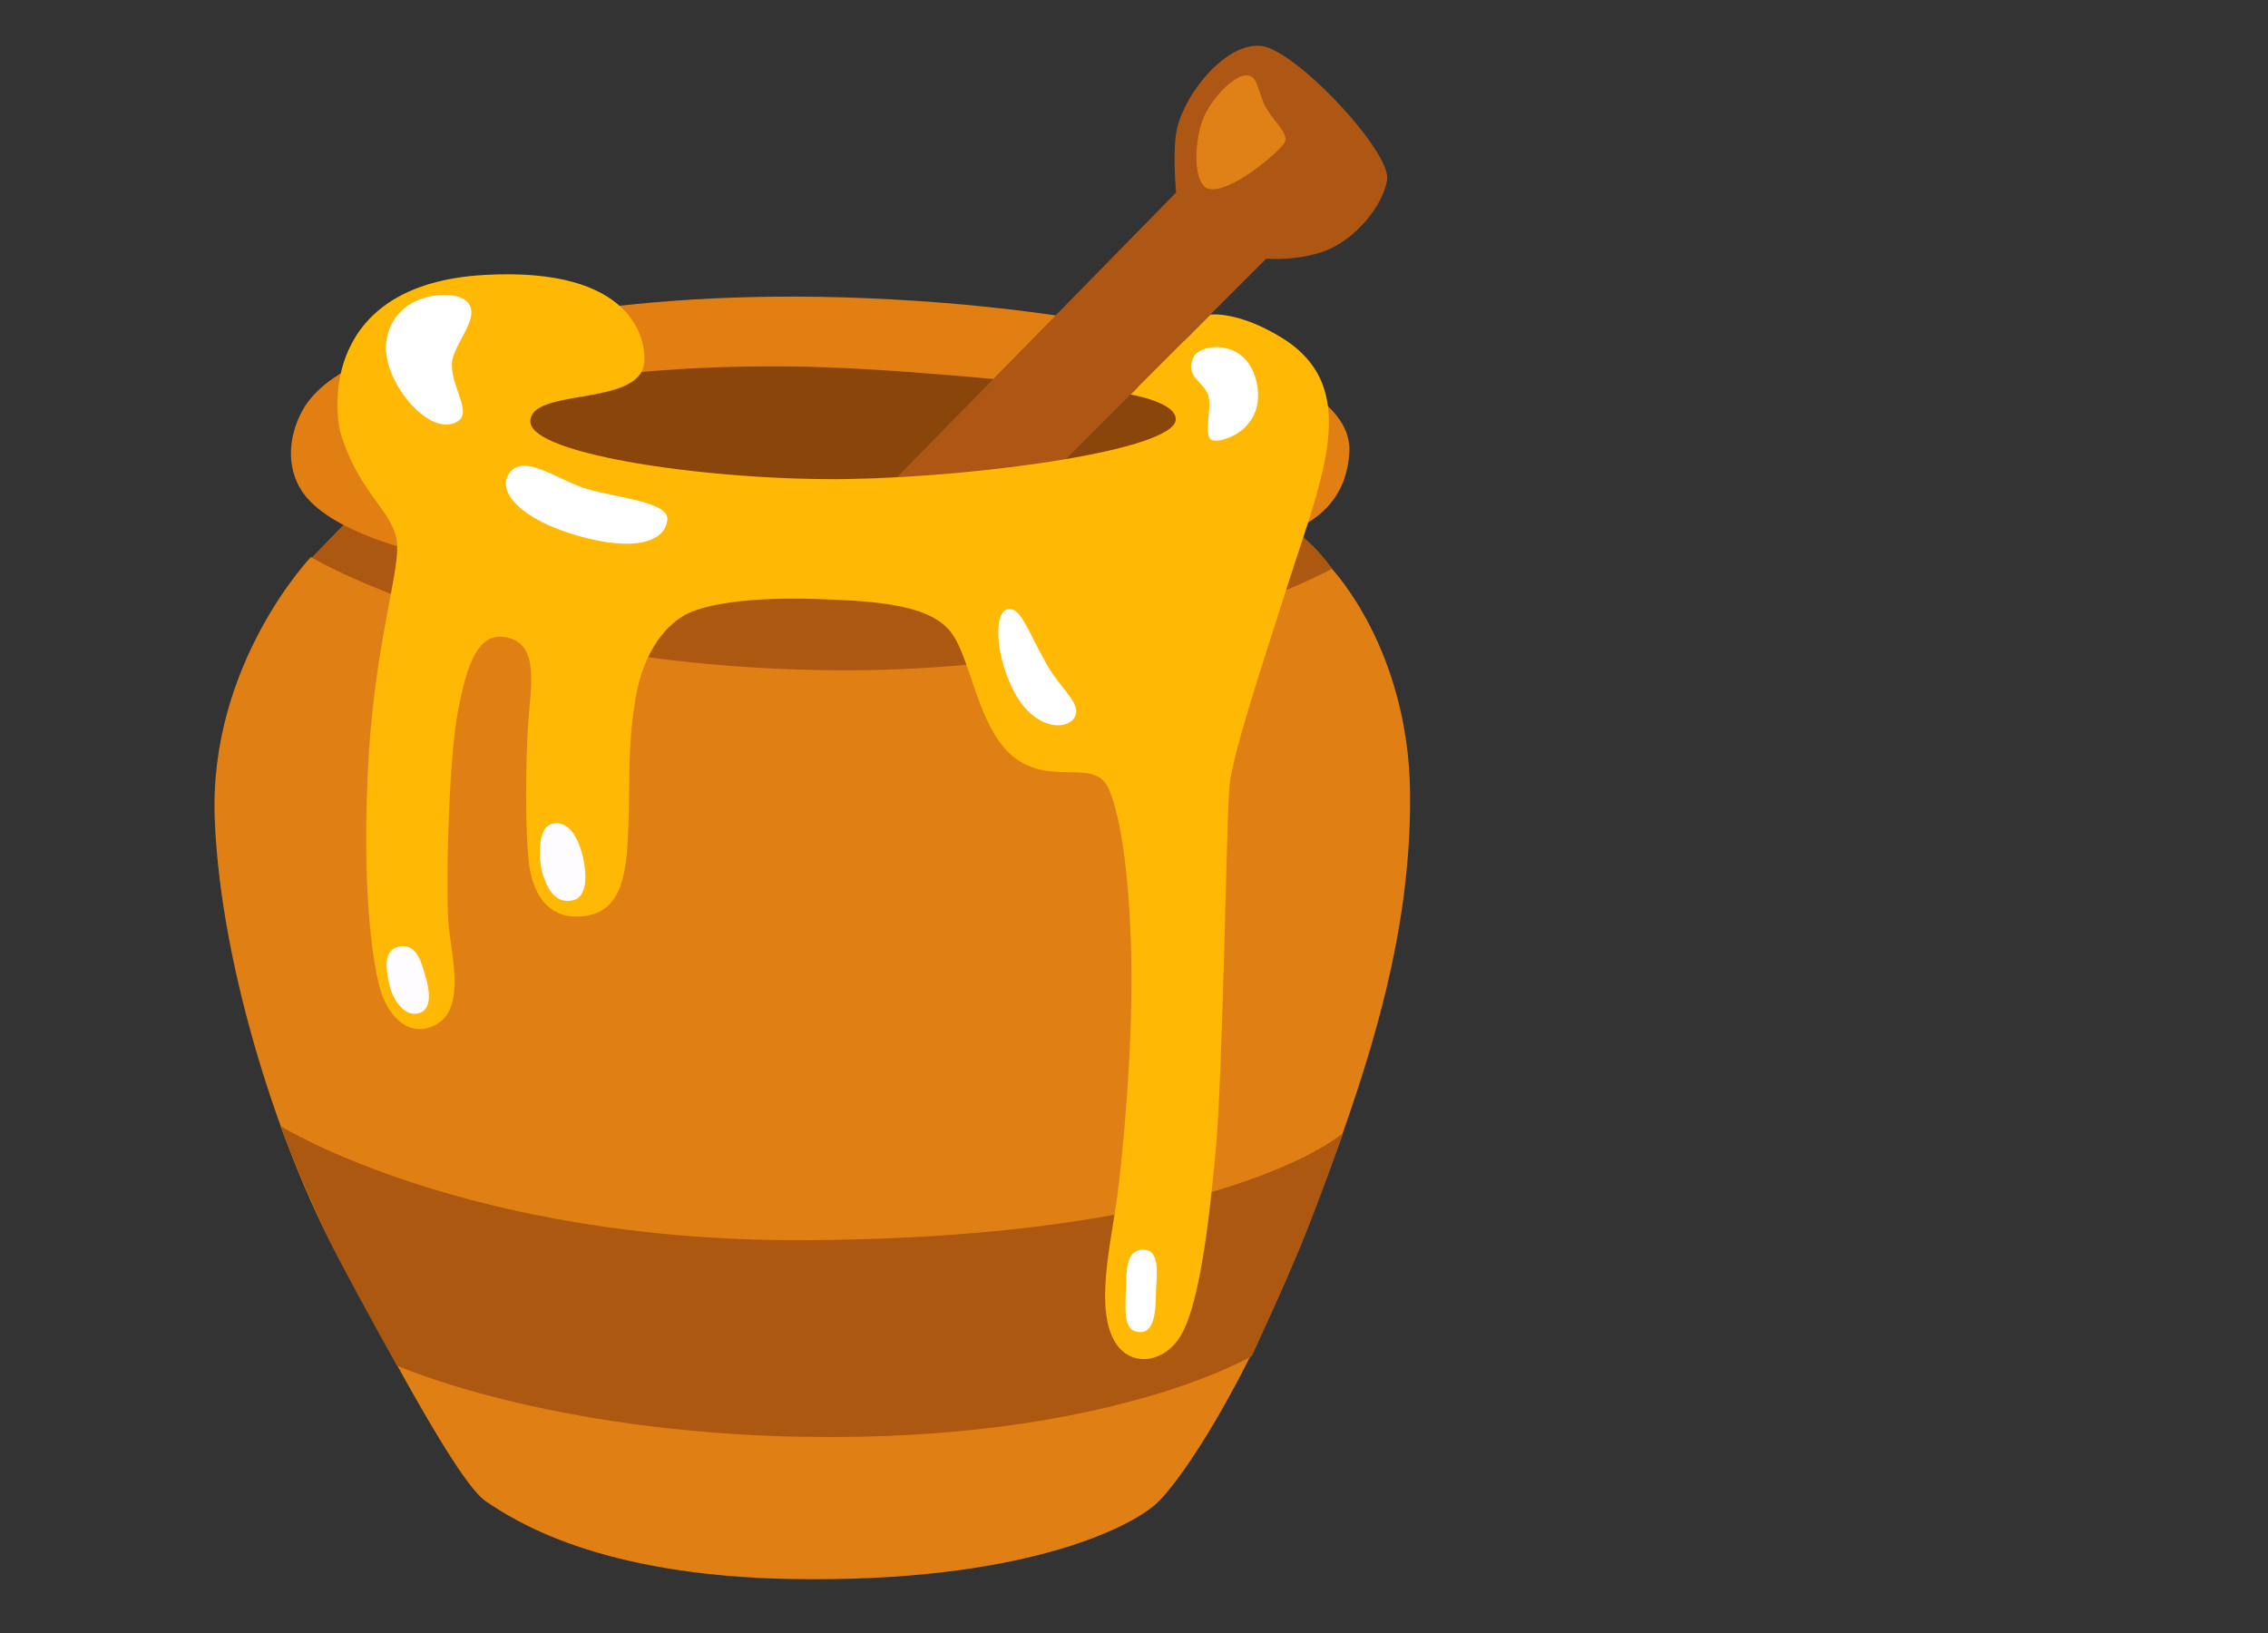 <svg xmlns="http://www.w3.org/2000/svg" width="25" height="18" fill="none"><rect width="100%" height="100%" fill="#333333" stroke="none"/><path fill="#AC5811" d="m3.95 5.617-.552.568 3.427 3.21s7.826-1.788 7.826-1.855c0-.068.034-1.272.034-1.272s-.104-.138-.173-.21c-.069-.074-.434-.4-.434-.4L3.95 5.618Z"/><path fill="#8A460A" d="m5.52 4.128.192 1.118 5.936.629 2.06-1.467-3.63-.664-4.558.384Z"/><path fill="#E17F13" d="M4.592 6.078s-.896-.195-1.229-.616c-.197-.249-.208-.609-.03-.936.245-.446.93-.656 1.237-.719.306-.063 1.912-.613 4.734-.529 2.823.085 5.624.71 5.57 1.702-.053.993-1.205.983-1.205.983l-.168-1.702-1.536.017s-1.678-.184-2.818-.228c-1.332-.049-2.295.073-2.295.073l-1.86.328-.4 1.627Z"/><path fill="#AE5614" d="m9.793 5.357 3.171-3.235s-.045-.47.011-.708c.096-.402.539-.941.92-.909.381.033 1.448 1.173 1.395 1.48-.053.306-.37.666-.688.782-.316.116-.644.084-.644.084l-2.643 2.644-1.522-.138Z"/><path fill="#DF8116" d="M13.324 2.082c.234.055.772-.402.835-.508.063-.105-.159-.264-.232-.444-.073-.18-.075-.328-.222-.295-.148.032-.401.309-.466.538-.095.34-.053.678.085.709Z"/><path fill="#E07F14" d="M3.427 6.14s-1.128 1.18-1.06 2.89c.068 1.708.768 3.726 1.332 4.768.564 1.042 1.35 2.546 1.658 2.752.308.205 1.222.817 3.367.855 2.534.045 3.72-.564 4.01-.82.29-.256 1.014-1.35 1.68-3.06.668-1.71 1.146-3.197 1.129-4.786-.017-1.589-.862-2.469-.862-2.469s-2.138 1.2-5.743 1.114C5.332 7.298 3.427 6.14 3.427 6.14Z"/><path fill="#AC5811" d="M8.865 15.837c3.333.06 4.935-.89 4.935-.89s.33-.72.529-1.192c.205-.494.478-1.268.478-1.268S13.512 13.65 8.86 13.67c-3.73.015-5.77-1.259-5.77-1.259s.335.878.621 1.422c.405.768.666 1.22.666 1.22s1.65.736 4.488.785Z"/><path fill="#FFB803" d="M7.1 4.007c.03-.243-.103-1.073-1.766-.976-1.792.104-1.658 1.5-1.572 1.768.21.664.593.85.615 1.198.024.349-.267 1.163-.326 2.583-.059 1.42.08 2.083.128 2.28.09.368.36.605.651.419.291-.186.152-.733.117-1.059-.035-.326-.007-1.806.098-2.364.105-.558.232-.917.57-.823.337.095.23.57.205.965-.024.395-.035 1.152.012 1.525.046.372.241.599.555.58.42-.024.515-.36.537-.918.024-.558-.011-.942.082-1.49.093-.546.36-.825.57-.93.209-.104.686-.186 1.407-.163.721.022 1.29.07 1.512.384.22.313.29 1.07.697 1.372.408.303.872 0 1.024.326.152.327.245 1.094.256 1.99.011.896-.093 2.059-.163 2.56-.07.5-.242 1.209-.011 1.57.178.279.569.221.743-.128.175-.348.28-1.116.36-2 .082-.885.117-3.677.152-4.014.035-.338.284-1.098.64-2.21.387-1.211.827-2.187-.072-2.734-.48-.293-.779-.25-.779-.25l-.879.881s.501.082.497.274c-.006.335-2.14.633-3.607.657-1.467.024-3.507-.262-3.507-.634 0-.373 1.195-.162 1.254-.639Z"/><path fill="#fff" d="M13.157 3.935c-.11.23.138.275.168.448.028.173-.07.443.046.471.115.029.586-.132.482-.632-.104-.501-.624-.44-.696-.287Zm-2.053 2.781c-.145.035-.14.481.063.886.224.449.592.454.678.305.086-.149-.149-.305-.305-.58-.23-.41-.292-.644-.436-.61ZM5.603 5.233c-.113.187.126.488.765.672.638.184.972.058.988-.179.015-.192-.534-.236-.873-.333-.34-.097-.725-.42-.88-.16Zm-.506-1.944c-.173-.095-.777-.046-.84.488-.05.414.478 1.062.788.868.184-.115-.138-.449-.047-.724.075-.221.34-.5.099-.632Z"/><path fill="#FFFCFF" d="M6.096 9.078c-.182.032-.158.408-.117.544.04.136.128.356.342.3.163-.041.142-.31.107-.467-.037-.16-.13-.414-.332-.377Zm-1.68 1.353c-.18.024-.175.206-.122.431.038.162.166.348.32.307.153-.04.122-.25.077-.404-.04-.133-.087-.36-.276-.334Z"/><path fill="#fff" d="M12.593 13.774c-.191.01-.177.253-.184.493-.007.24-.011.417.163.417.176 0 .167-.32.171-.467.005-.148.054-.453-.15-.443Z"/></svg>